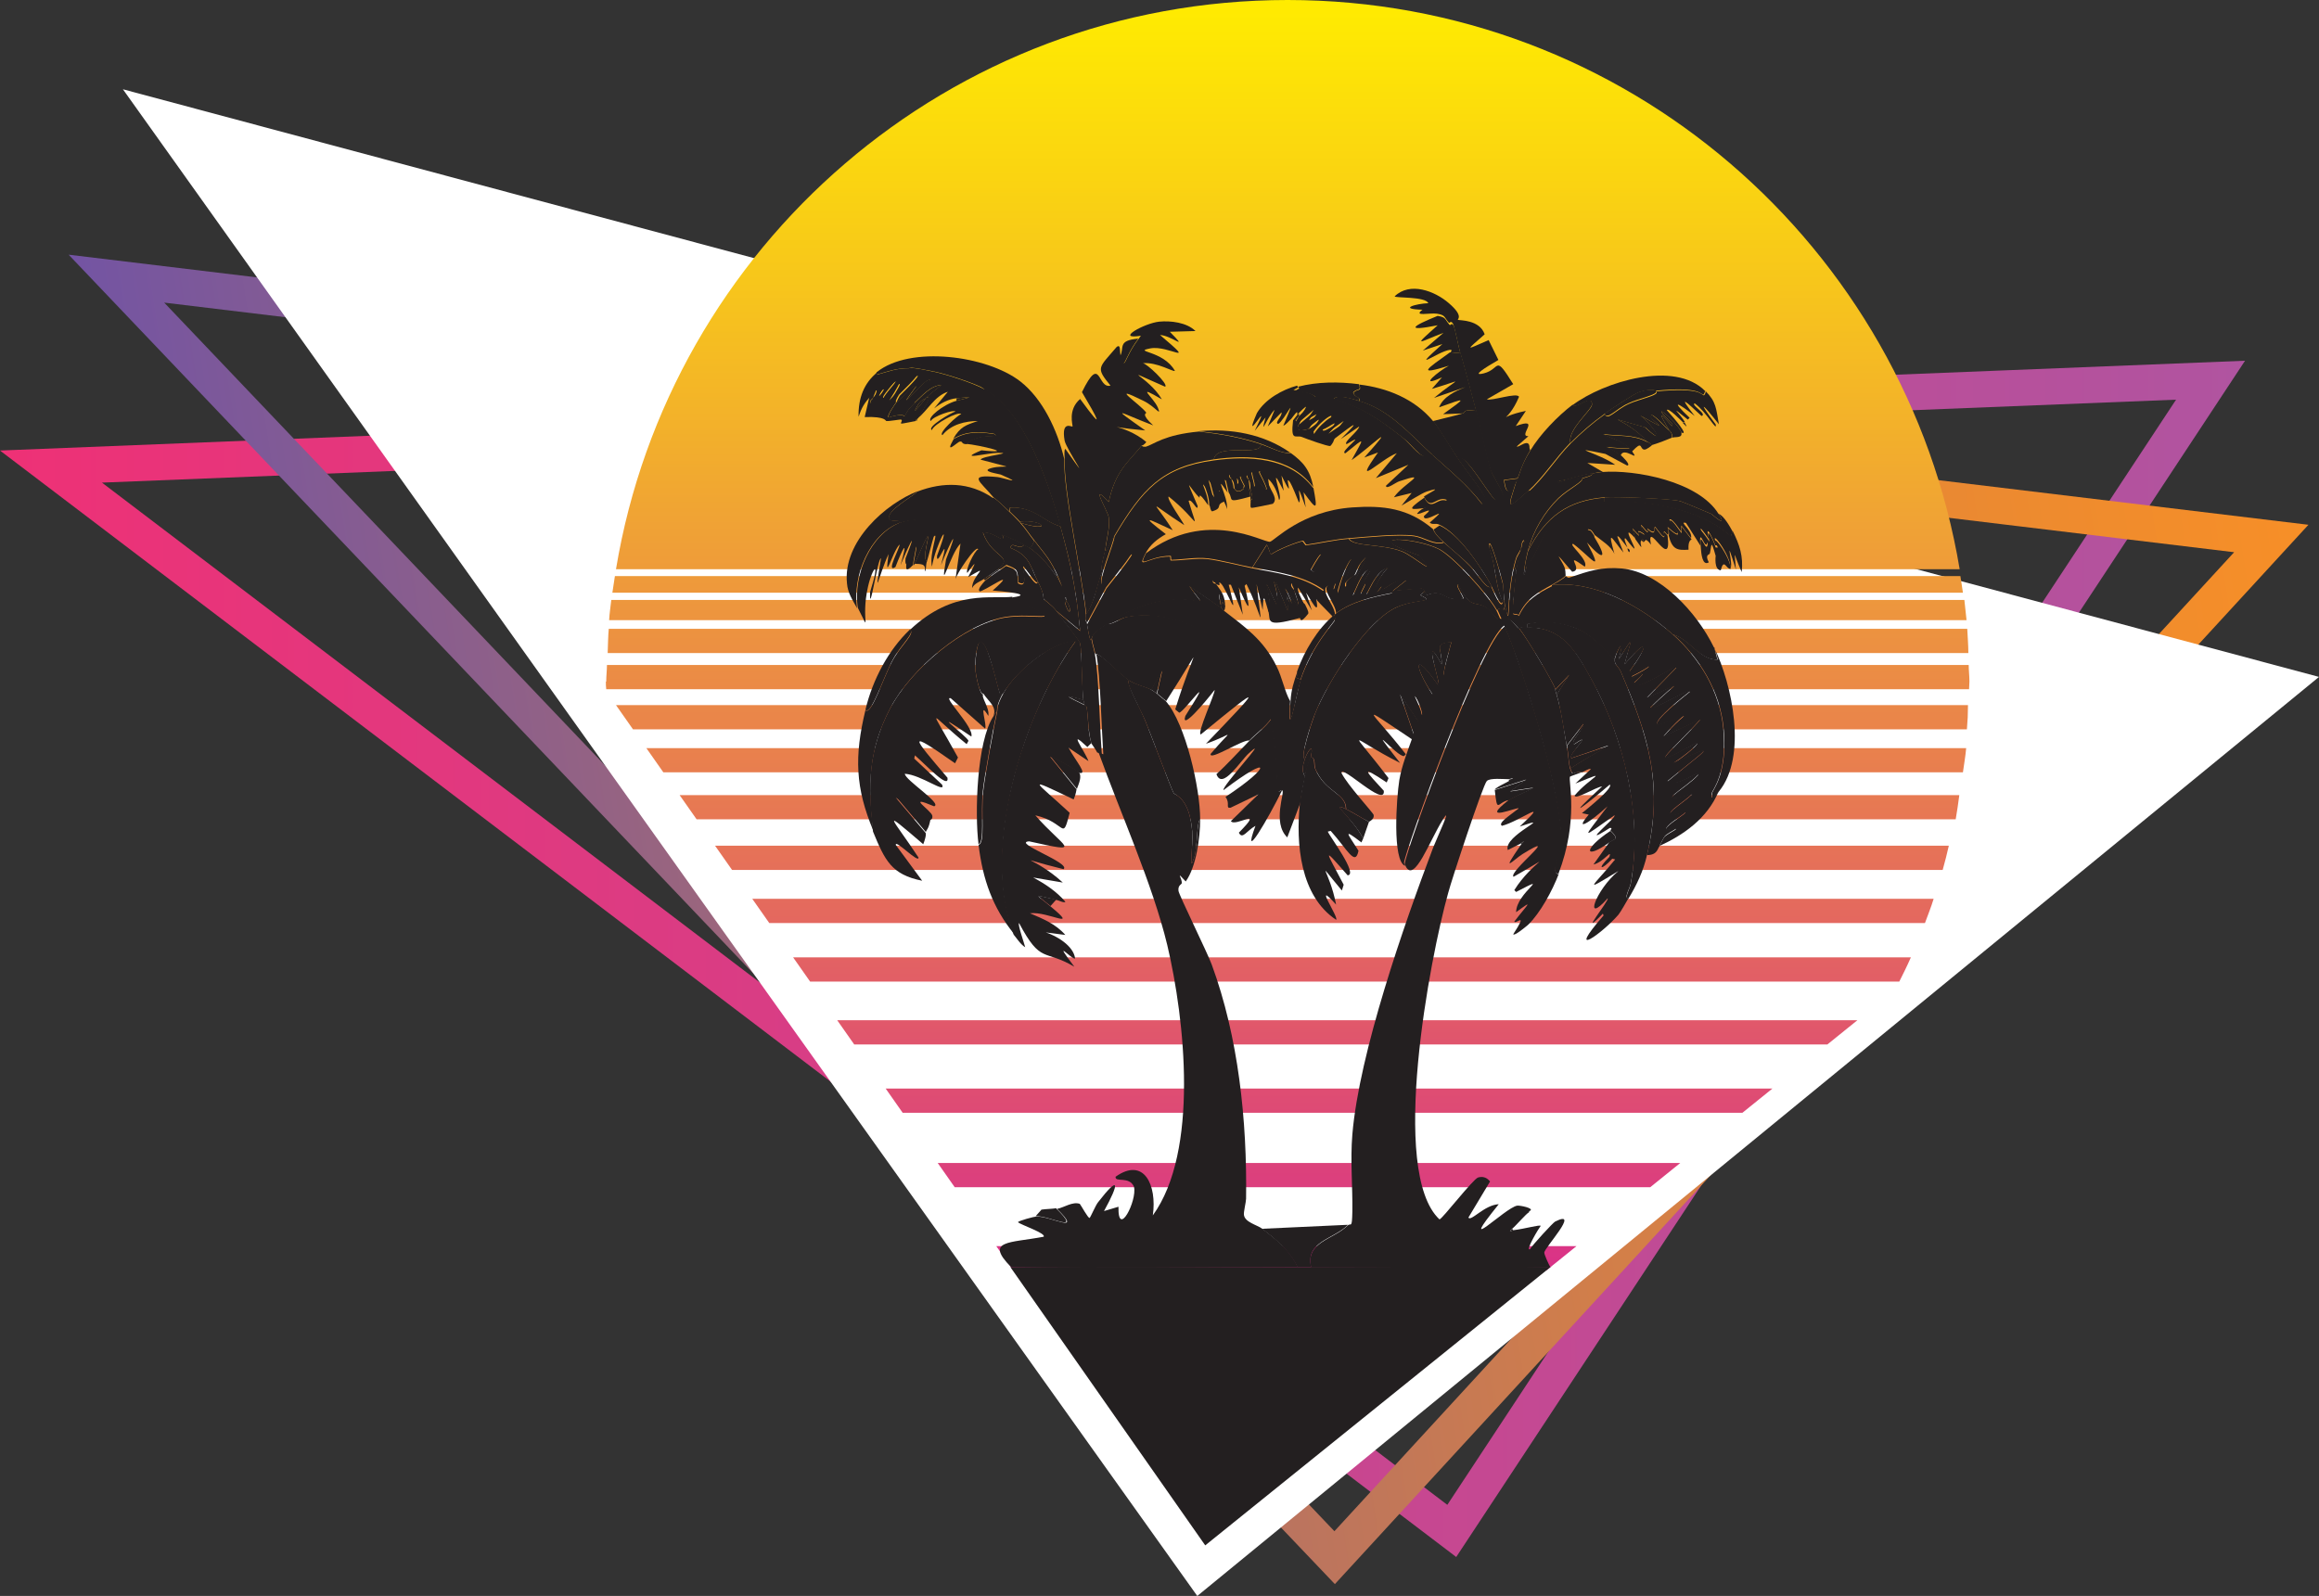 <?xml version="1.0" encoding="UTF-8"?>
<svg id="Layer_2" data-name="Layer 2" xmlns="http://www.w3.org/2000/svg" xmlns:xlink="http://www.w3.org/1999/xlink" viewBox="0 0 64.15 44.16">
  <rect x="0" y="0" width="64.15" height="44.16" fill="#333333" stroke="none"/>
  <defs>
    <style>
      .cls-1 {
        stroke: url(#linear-gradient-2);
      }

      .cls-1, .cls-2 {
        fill: none;
        stroke-miterlimit: 10;
      }

      .cls-3 {
        fill: url(#linear-gradient-12);
      }

      .cls-3, .cls-4, .cls-5, .cls-6, .cls-7, .cls-8, .cls-9, .cls-10, .cls-11, .cls-12, .cls-13, .cls-14, .cls-15, .cls-16, .cls-17, .cls-18, .cls-19 {
        stroke-width: 0px;
      }

      .cls-4 {
        fill: url(#linear-gradient-17);
      }

      .cls-5 {
        fill: #231f20;
      }

      .cls-6 {
        fill: url(#linear-gradient-6);
      }

      .cls-7 {
        fill: url(#linear-gradient-15);
      }

      .cls-8 {
        fill: url(#linear-gradient-11);
      }

      .cls-9 {
        fill: url(#linear-gradient-5);
      }

      .cls-10 {
        fill: url(#linear-gradient-13);
      }

      .cls-11 {
        fill: url(#linear-gradient-16);
      }

      .cls-12 {
        fill: url(#linear-gradient-14);
      }

      .cls-13 {
        fill: url(#linear-gradient-7);
      }

      .cls-14 {
        fill: url(#linear-gradient-3);
      }

      .cls-15 {
        fill: url(#linear-gradient-9);
      }

      .cls-2 {
        stroke: url(#linear-gradient);
      }

      .cls-16 {
        fill: url(#linear-gradient-8);
      }

      .cls-17 {
        fill: #fff;
      }

      .cls-18 {
        fill: url(#linear-gradient-10);
      }

      .cls-19 {
        fill: url(#linear-gradient-4);
      }
    </style>
    <linearGradient id="linear-gradient" x1="0" y1="26.53" x2="62.1" y2="26.53" gradientUnits="userSpaceOnUse">
      <stop offset="0" stop-color="#ee3176"/>
      <stop offset="1" stop-color="#b054a0"/>
    </linearGradient>
    <linearGradient id="linear-gradient-2" x1="3.51" y1="28.2" x2="63.53" y2="28.2" gradientTransform="translate(-2.71 .4) rotate(-9.02)" gradientUnits="userSpaceOnUse">
      <stop offset="0" stop-color="#7354a3"/>
      <stop offset=".31" stop-color="#a56a73"/>
      <stop offset=".62" stop-color="#d17e4a"/>
      <stop offset=".86" stop-color="#ec8a30"/>
      <stop offset="1" stop-color="#f78f27"/>
    </linearGradient>
    <linearGradient id="linear-gradient-3" x1="35.62" y1="-.04" x2="35.62" y2="37.17" gradientUnits="userSpaceOnUse">
      <stop offset="0" stop-color="#ffec00"/>
      <stop offset=".21" stop-color="#f7c61b"/>
      <stop offset=".68" stop-color="#e4695e"/>
      <stop offset="1" stop-color="#d72690"/>
    </linearGradient>
    <linearGradient id="linear-gradient-4" y1="-.04" y2="37.17" xlink:href="#linear-gradient-3"/>
    <linearGradient id="linear-gradient-5" y1="-.04" y2="37.17" xlink:href="#linear-gradient-3"/>
    <linearGradient id="linear-gradient-6" y1="-.04" y2="37.17" xlink:href="#linear-gradient-3"/>
    <linearGradient id="linear-gradient-7" y1="-.04" y2="37.17" xlink:href="#linear-gradient-3"/>
    <linearGradient id="linear-gradient-8" x1="36.76" y1="-.04" x2="36.76" y2="37.17" xlink:href="#linear-gradient-3"/>
    <linearGradient id="linear-gradient-9" x1="37.28" y1="-.04" x2="37.28" y2="37.17" xlink:href="#linear-gradient-3"/>
    <linearGradient id="linear-gradient-10" x1="37.4" y1="-.04" x2="37.4" y2="37.17" xlink:href="#linear-gradient-3"/>
    <linearGradient id="linear-gradient-11" x1="35.58" y1="-.04" x2="35.58" y2="37.17" xlink:href="#linear-gradient-3"/>
    <linearGradient id="linear-gradient-12" x1="37.15" y1="-.04" x2="37.15" y2="37.17" xlink:href="#linear-gradient-3"/>
    <linearGradient id="linear-gradient-13" x1="36.21" y1="-.04" x2="36.21" y2="37.17" xlink:href="#linear-gradient-3"/>
    <linearGradient id="linear-gradient-14" x1="36.84" y1="-.04" x2="36.84" y2="37.17" xlink:href="#linear-gradient-3"/>
    <linearGradient id="linear-gradient-15" x1="35.75" y1="-.04" x2="35.75" y2="37.17" xlink:href="#linear-gradient-3"/>
    <linearGradient id="linear-gradient-16" x1="36.5" y1="-.04" x2="36.5" y2="37.17" xlink:href="#linear-gradient-3"/>
    <linearGradient id="linear-gradient-17" x1="36.13" y1="-.04" x2="36.13" y2="37.17" xlink:href="#linear-gradient-3"/>
  </defs>
  <g id="Layer_1-2" data-name="Layer 1">
    <g>
      <polygon class="cls-2" points="1.41 12.91 40.16 42.36 61.15 10.52 1.41 12.91"/>
      <polygon class="cls-1" points="3.22 7.71 62.83 14.9 36.92 43.1 3.22 7.71"/>
      <polygon class="cls-17" points="3.4 2.47 33.12 44.16 64.15 18.73 3.4 2.47"/>
      <g>
        <path class="cls-14" d="M16.76,18.86c0,.07,0,.14.01.21h37.7c0-.07.01-.14.01-.21,0-.16-.02-.31-.02-.46H16.79c0,.15-.02.3-.02.46Z"/>
        <path class="cls-19" d="M54.21,15.75C52.72,6.82,44.98,0,35.62,0s-17.1,6.82-18.58,15.75h37.16Z"/>
        <path class="cls-9" d="M16.84,17.4c-.02.22-.02.44-.03.67h37.64c0-.22-.02-.45-.03-.67H16.84Z"/>
        <path class="cls-6" d="M16.91,16.6c-.02.19-.05.37-.06.56h37.55c-.02-.19-.04-.37-.06-.56H16.91Z"/>
        <path class="cls-13" d="M17.01,15.94c-.02.15-.05.31-.07.46h37.36c-.02-.16-.05-.31-.07-.46H17.01Z"/>
        <path class="cls-16" d="M49.03,30.12h-24.53l.47.67h23.23l.83-.67Z"/>
        <path class="cls-15" d="M51.38,28.23h-28.22l.47.67h26.92l.83-.67Z"/>
        <path class="cls-18" d="M52.86,26.49h-30.92l.47.67h30.13c.11-.22.22-.44.32-.67Z"/>
        <path class="cls-8" d="M43.61,34.48h-16.05l.47.67h14.75l.83-.67Z"/>
        <path class="cls-3" d="M53.49,24.87H20.81l.47.67h31.97c.08-.22.17-.44.24-.67Z"/>
        <path class="cls-10" d="M46.48,32.18h-20.54l.47.67h19.24l.83-.67Z"/>
        <path class="cls-12" d="M53.91,23.4H19.78l.47.67h33.49c.06-.22.12-.44.17-.67Z"/>
        <path class="cls-7" d="M54.45,19.51H17.04l.47.67h36.9c.02-.22.03-.44.03-.67Z"/>
        <path class="cls-11" d="M54.2,22H18.8l.47.67h34.83c.04-.22.07-.45.1-.67Z"/>
        <path class="cls-4" d="M54.39,20.7H17.88l.47.67h35.95c.03-.22.07-.44.09-.67Z"/>
        <g>
          <g>
            <path class="cls-5" d="M37.28,33.9c-.41.4-1.17.45-1.01,1.16-.13,0-.25,0-.38,0-.22-.46-.6-.77-.98-1.06l2.37-.11Z"/>
            <g>
              <path class="cls-5" d="M25.33,11.65s.04-.05.06-.07c-.04.05.03.03-.06.07Z"/>
              <g>
                <path class="cls-5" d="M29.44,12.68c-.03.95.5,3.25.6,4.33-.04.21.02.16.03.25.09.6.12.43.13.46.02.13.07.26.09.39.11.63.13,2.02.19,2.76l-.13-.05c-.03-.07-.15-.23-.16-.25-.09-.3-.08-.69-.13-1,0-.03-.06-.05-.06-.05-.01-.09-.03-.12-.03-.14-.05-.33-.04-1.34-.09-1.57-.02-.08-.56-.75-.66-.9l.66.55c-.11-1.12-.24-1.81-.54-2.87-.34-1.24-.99-3.17-2.09-3.8-.56-.5-1.41-.88-2.12-.6-.37,0-.56.09-.9.18l.02-.07c.93-.75,3.05-.46,3.97.25.62.48,1.03,1.35,1.22,2.15Z"/>
                <path class="cls-5" d="M27.26,10.77c1.09.63,1.74,2.56,2.09,3.8-.48-.12-.71-.54-1.41-.53l-.02.11c-.14-.13-.29-.28-.44-.39-.37-.45-.74-.64.11-.56.09,0,.83.25.09-.07-.05-.02-.59-.09-.25-.18.37-.1.81.07-.3-.23,0-.1,1-.19.46-.19-.26,0-1.16.23-.44-.07,1.04.11-.09-.15-.43-.18.41-.35,1.02-.13.77-.28-.41-.06-.75-.08-1.12.14.19-.33.35-.38.68-.49-.34,0-.74.09-.98.39-.13-.05.44-.57.52-.58-.06-.1-.77.28-.81.44-.16-.08.56-.5.65-.51-.03-.07-.63.13-.68.26-.12-.08.34-.46.71-.56.35-.09.56-.13,0-.07-.22.02-.44.14-.62.28l.38-.46c-.37.12-.56.52-.84.74.07-.09.49-.77.22-.56.14-.14.29-.24.44-.37-.32.03-.53.3-.76.51-.04-.2.33-.49.44-.63.08-.1.08-.11.09-.25.34.07,1.12.32,1.42.49Z"/>
                <path class="cls-5" d="M39.65,14.65s0,.09.28.35c-.26.08-.53-.14-.81-.18-.44-.06-1.3.03-1.79.07-.4.03-.79.12-1.19.18-.01,0-.08-.11-.09-.11-.14.02-.74.25-.9.39,0-.01-.08-.26-.11-.28l-.4.63c-.37-.07-.89-.21-1.22-.25-.34-.04-.68.03-1.01.04-.03,0,0-.11-.03-.11-.61,0-.92.4-.68-.07,1.66-1.26,3.25-.29,3.43-.32.12-.02.86-.85,2.28-.95.85-.06,1.55.02,2.23.6Z"/>
                <path class="cls-5" d="M28.01,16.51c-.09.09.25.14.4.21,1.07.54.2.22-.6.35-1.12.19-2.6,1.42-3.18,2.52-.6,1.15-.63,2.11-.47,3.4-.5-1.19-.53-2.06-.22-3.34.16.17.51-.94.76-1.39.23-.41.63-.74.47-.83,1.22-1.15,2.28-.84,2.85-.92Z"/>
                <path class="cls-5" d="M27.73,14.79c.09.33-.2-.08-.54-.05.25.7.86.64.44,1-.02.02-.34.23-.41.28-.12.08-.25.11-.33.25,0-.36.56-.69-.11-.3.17-.33.3-.56-.02-.12-.07-.04.19-.61.3-.65-.05-.15-.63.72-.63.84l.14-1c-.3.3-.58,1.5-.4.44.38-.97.14-.54-.14.16.28-1.06-.13.14-.11-.26.45-1.2-.04-.31-.14.3-.08-.38.2-1,.05-.83-.07.23-.12.46-.19.69-.14-.1.08-.69.02-.7-.1.16-.34.74-.36.77-.01.02-.02.02-.03.04.01-.18.07-.35.08-.53l-.27.49s-.05.02-.03-.16c.39-.99.03-.23-.14.19.23-.79.06-.47-.14.05-.29.19.16-.6.11-.62-.21.23-.42,1.12-.3.26-.28.61-.41,1.37-.21.12-.09-.02-.33,1.67-.3.93.3-.95.06-.68-.06-.14-.21.92.12,1.36-.28.58-.14-.91.36-2.05,1.17-2.36.51-.19,1.65-.12,2.2.04.17.05.46.2.65.28Z"/>
                <path class="cls-5" d="M27.48,13.77c.16.1.3.26.44.39.09.08.2.2.28.28.01.01.02.02.03.04.14.15.25.33.38.49-.04.08-.06.21-.16.18,0,0-.07-.04-.13-.07-.19-.12-.4-.19-.6-.28-.18-.08-.48-.23-.65-.28-.54-.15-1.69-.23-2.2-.04.02-.15-.19,0-.28-.12-.08-.23.66-.62.79-.76.71-.27,1.43-.27,2.09.18Z"/>
                <path class="cls-5" d="M25.39,13.59c-.13.14-.87.53-.79.76.09.13.3-.03.28.12-.81.3-1.31,1.45-1.17,2.36-.12-.22-.26-.42-.28-.69-.12-1.16,1.08-2.21,1.96-2.55Z"/>
                <path class="cls-5" d="M25.14,10.18c.23,0,.47.06.7.11-.01.14-.02.15-.09.25,0-.06-.1-.01-.11,0-.29.21-.93,1.01-.3.16-.06-.13-.43.4-.54.44,0,0,.02-.07.09-.19.91-.89.43-.61-.27.16.46-.72.29-.55-.16-.07-.09-.03.29-.4.32-.49-.22.15-.64.74-.33.23,0-.05-.21.17-.28.26.14-.33.09-.28-.09-.07-.17.18-.25.32-.33.56-.01-.52.15-.93.52-1.23l-.02.07c.34-.09.53-.18.9-.18Z"/>
                <path class="cls-5" d="M24.79,11.13c-.04.07-.27.37-.21.42.38-.12.42-.03.44-.04.02,0,.05-.15.27-.35.23-.21.44-.48.76-.51-.15.13-.3.23-.44.37-.01.01-.13.04-.22.19-.25.42.2-.18.22-.19.27-.2-.15.47-.22.56-.02.02-.06.03-.06.07-.02,0-.38.08-.4.07-.03-.02.05-.08,0-.11-.02-.01-.34.05-.41.04-.03,0,0-.13-.6-.11l.14-.6c.19-.21.23-.26.09.07-.02.03-.1.07-.08.14.07,0,.06-.1.08-.14.07-.09.27-.32.28-.26-.31.51.11-.08.33-.23-.02.09-.4.46-.32.49.44-.48.62-.65.16.07.7-.76,1.18-1.05.27-.16-.08.12-.09.18-.09.19Z"/>
                <path class="cls-5" d="M23.94,19.64c.2-.84.64-1.66,1.23-2.22.15.08-.25.42-.47.83-.25.45-.6,1.56-.76,1.39Z"/>
                <path class="cls-5" d="M26.72,12.29c-.14-.01-.08-.09-.17-.07-.06,0-.44.4-.17-.07.37-.22.71-.2,1.12-.14.25.15-.36-.07-.77.28Z"/>
                <path class="cls-5" d="M31.49,9.37c-.43.57-.38.95-.51.49.14-.23-.09-.44.51-.49Z"/>
                <path class="cls-5" d="M25.64,15.53c-.04.15-.01.25-.06.28.05-.23-.13-.2-.28-.21.02-.03.26-.61.36-.77.06.01-.16.6-.02.7Z"/>
                <path class="cls-5" d="M25.26,15.63c-.25.26-.18.04-.19-.04l.27-.49c-.01.18-.07.35-.08.53Z"/>
                <path class="cls-5" d="M26.46,11.09v-.07c.56-.06.35-.02,0,.07Z"/>
                <path class="cls-5" d="M35.16,19.89c-.17.24-.41.4-.6.6-.17-.04-1.12.58-1.07.37.64-.76.65-.55-.13-.28,1.51-1.57,1.67-1.75-.14-.26-.13.01.4-1.14.38-1.23-.27.35-.94,1.14-.81.72.9-1.42-.04-.1-.17-.09l-.11-.09c.53-1.73.89-2-.25-.23-.01-.01-.22-.19-.25-.21l.14-.63-.3.53c-.14-.08-.41-.13-.6-.25-.31-.19-.8-.77-.95-.74-.02-.13-.07-.26-.09-.39-.06-.16.26-.35.41-.46.1.07.37-.14.55-.18,1.62-.33,3.63.99,4,2.82Z"/>
                <path class="cls-5" d="M31.84,19.08c.05.03.11.07.16.11.03.03.24.2.25.21.55.64.95,2.41.95,3.27-.1.07-.07.75-.16,1.04-.17.54-.03-.28-.06-.7-.07-.93-.47-1.01-.51-1.06-.06-.09-.66-1.7-.79-2.01-.16-.37-.57-1.08-.44-1.11.19.12.46.17.6.25Z"/>
                <g>
                  <path class="cls-5" d="M31.24,18.83c-.12.02.29.74.44,1.11.13.31.73,1.92.79,2.01.04.05.44.13.51,1.06.03.43-.11,1.24.06.7.09-.29.06-.96.16-1.04,0,.51-.11,1.32-.4,1.72-.3-.33-.09-.08-.11.05,0,.03-.11.05-.09.21.01.11.8,1.71.92,2.04.74,2.01.98,4.32.95,6.48,0,.08-.07.36-.06.44.02.21.36.28.51.39.38.29.76.59.98,1.06-2.65,0-5.29.04-7.93,0-.74-.75-.04-.66.9-.84.08-.09-.63-.33-.71-.4,0-.04.46-.16.51-.16.41-.01,1.3.51.57-.21.2-.04.43-.21.63-.14.04.05.23.4.27.39.02,0,.17-.36.24-.44.59-.76.59-.53.16.25q.2-.06.4-.12c-.02.89.52-.17.43-.55-.13-.31-.53-.11-.51-.28.79-.56,1.15.24,1.03,1.07,1.28-1.77.89-5.41.4-7.48-.41-1.7-1.3-3.66-1.9-5.33l.13.05c-.05-.74-.08-2.13-.19-2.76.15-.03.64.55.95.74Z"/>
                  <g>
                    <g>
                      <path class="cls-5" d="M29.22,33.44c.73.72-.16.2-.57.21l.16-.18c.13-.02.32-.02.41-.04Z"/>
                      <path class="cls-5" d="M32.31,23.83h.03s.42.66.24.67c-.04,0-.23-.59-.27-.67Z"/>
                    </g>
                    <g>
                      <path class="cls-5" d="M32.34,23.83h-.03c-.08-.19-.17-.38-.25-.56l.09-.25c.16.07,0,.15,0,.16.02.18.25.05.27.05.09.03.2.99,0,.46-.03.03-.09.09-.08.14Z"/>
                      <path class="cls-5" d="M32.15,23.02l-.09.25c-.04-.08-.28-.45-.25-.51.63-.22.69-.27.16.21-.03.15.08,0,.19.05Z"/>
                      <path class="cls-5" d="M31.82,21.26l.05.02c-.58.99-1.04.66-.05-.02Z"/>
                      <path class="cls-5" d="M30.97,20.31c.16.43-.23.54-.24.37l.24-.37Z"/>
                      <path class="cls-5" d="M31.76,22.39c.31.06-.02.32-.14.09l.14-.09Z"/>
                      <path class="cls-5" d="M31.7,21.93c.07.02-.18.41-.27.26l.27-.26Z"/>
                      <path class="cls-5" d="M31.13,21.02c.12-.03-.13.26-.17.16l.17-.16Z"/>
                    </g>
                  </g>
                </g>
                <path class="cls-5" d="M29.34,14.58c.29,1.06.43,1.75.54,2.87l-.66-.55c-.12-.16-.33-.3-.35-.33-.01-.02.02-.13-.16-.48-.21-.41-.22-.72-.76-.93.03-.2.26.09.38-.09.06.03.12.07.13.07.34.23.74.69.92,1.09.02.05.05.12.06.18.01.03.02.07.03.11,0,.03.02.07.03.11,0,.03-.05.04-.03.09.13.38.2.15.03-.09.01-.12-.03-.1-.03-.11-.01-.04-.02-.07-.03-.11-.01-.04-.01-.06-.06-.18-.25-.65-.35-.75-.76-1.27-.13-.16-.24-.34-.38-.49.89.28.63-.1-.03-.04-.08-.09-.2-.2-.28-.28l.02-.11c.7-.02.93.41,1.41.53Z"/>
                <path class="cls-5" d="M27.73,14.79c.2.09.41.16.6.28-.12.18-.35-.12-.38.09.54.21.55.52.76.93-.03.12-.23-.22-.4-.42-.04.03.17.62-.14.44-.02-.36-.02-.36-.33-.48-.07.05-.13.1-.21.14v-.04c.41-.36-.2-.3-.44-1,.34-.03.63.38.54.05Z"/>
                <path class="cls-5" d="M27.76,19.15c-.22.4-.16.45-.19.56-.04.02-.07.07-.09.11.1-.27-.11-.38-.28-.63-.1.05-.22-.55-.22-.72,0-.13.03-.7.14-.72.21-.03.46,1.24.55,1.46l.09-.05Z"/>
                <g>
                  <path class="cls-5" d="M28.71,16.09c.18.34.15.45.16.48.02.04.23.17.35.33.11.15.65.82.66.9.05.23.05,1.24.09,1.57-.64-.18-.42-.08.03.14,0,0,.06.02.06.05.05.32.03.7.13,1l-.11.11c-.57-.54-.08.09.03.39l-.55-.37c.19.36.56.77.28.69-.04-.06-.65-.4-.79-.44l.73.9s-.02.15-.08.28c-1.4-.67-1.06-.51-.11.37-.21.82-.1.26-.95.07.78.9,1.4,1.07-.17.72-.49.03,1.17.6.95.77-1.55-.38-.81-.36-.02.37l-.82-.14c.32.17.64.38.89.67-.02.05-.19-.04-.25-.05-.65-.14-.6-.19-.16.18.82.68-.06.13-.57.19.35.15.71.29.98.6l-.54-.07c.29.09.77.37.81.72-.08.05-.67-.63-.02.23-.84-.5-.92-.06-1.53-1.21-.05.02.16.61.17.67-.13-.08-.22-.23-.32-.35-.95-2.38.3-6.18,1.71-8.11-.64-.01-1.67.85-1.99,1.43l-.09.05c-.09-.22-.34-1.49-.55-1.46-.12.02-.15.6-.14.72,0,.17.13.77.22.72-.07.08.18.37.14.6-.29-.48-.02.28-.09.35l-.95-.84c-.25-.07.66.81.57,1.06-1.35-.92-.09.01-.08.12l-.05.09c-1.06-.86-1.09-1.17-.24.37l-.08.16c-1.37-.96-1.19-.75-.21.4.05.34-.58-.34-.9-.62l-.02.09.77.72c.12.27-.57-.27-1.03-.3,0,.17,1.05.83.81.9-.81-.34-.08.11-.05.26.02.1-.06.12-.06.12l-.95-.62.82.97s.05.03-.06.32c-1.26-1.08-.84-.71-.13.37,0,.17-.65-.52-.63-.35l.73.99c-.85-.17-1.03-.56-1.36-1.36-.15-1.29-.13-2.25.47-3.4.57-1.09,2.05-2.33,3.18-2.52.8-.13,1.67.19.6-.35-.15-.07-.48-.12-.4-.21.67-.09-.31-.17-.54-.19.79-.7-.3.07-.36.02-.07-.05.08-.21.14-.28.04-.04.31-.24.38-.28.07-.04.14-.09.21-.14.32.11.31.12.33.48.31.18.1-.41.14-.44.16.2.36.54.4.42Z"/>
                  <g>
                    <path class="cls-5" d="M27.63,15.74v.04c-.07.04-.34.24-.38.28l-.03-.04c.07-.05.39-.26.41-.28Z"/>
                    <path class="cls-5" d="M25.74,22.67c-.05.26-.1.28-.13.35l-.82-.97.95.62Z"/>
                    <path class="cls-5" d="M29.85,21.37c.08.12,0,.3-.06.46l-.73-.9c.14.04.75.38.79.44Z"/>
                    <path class="cls-5" d="M24.84,20.59l.08.02c-.1,1.4-.63,1.05-.08-.02Z"/>
                    <path class="cls-5" d="M29.22,24.89l-.16.18c-.44-.37-.5-.31.16-.18Z"/>
                    <path class="cls-5" d="M26.35,18.1l.05.05c-.26,1.07-.32.84-.05-.05Z"/>
                    <path class="cls-5" d="M29.97,19.36s.02.05.03.14c-.45-.22-.68-.32-.03-.14Z"/>
                  </g>
                </g>
                <g>
                  <path class="cls-5" d="M28.05,25.84c-.59-.73-.86-1.49-.98-2.46.19-.07.06-.81.13-1.5.03-.32.3-1.81.38-2.16.03-.12-.03-.16.19-.56.32-.58,1.35-1.44,1.99-1.43-1.4,1.93-2.65,5.73-1.71,8.11Z"/>
                  <path class="cls-5" d="M27.07,23.37c-.11-.86-.05-2.85.41-3.55.02-.04.05-.09.09-.11-.08.35-.35,1.84-.38,2.16-.07.68.06,1.43-.13,1.5Z"/>
                </g>
                <path class="cls-5" d="M33.77,16.79s.03.05.09.11c.58.45,1.09.8,1.45,1.53.16.31.23.72.38.97-.09,1.27.18-.23.28-.56.33-1,.92-1.58.95-1.67.03-.11-.03-.12-.03-.12,0,0,.01-.03.06-.07.43-.33,1.03-.46,1.53-.56.03,0,.04-.07.05-.07.09-.02.77-.08.81-.07.02,0,.07.07.08.07l-.13.12c.46.21-.11.1-.65.33-.83.37-1.9,2.04-2.26,2.94-.09.21-.44,1.27-.28,1.25-.05.16-.11.34,0,.49-.05.24-.1.5-.13.74l-.36.95c-.43-.41-.05-1.27-.14-1.3-.05-.02-.1.07-.13.02-.04-.09-.01-1.12-.19-1.99-.37-1.82-2.38-3.14-4-2.82-.19.04-.46.24-.55.18.46-.33,1.18-.61,1.72-.67.98-.1,1.08.33.57-.39l.87.6Z"/>
                <path class="cls-5" d="M35.16,15.35s.8.19,1.11.42c.03.02.07.05.09.07.06.06.39.4.27.49-.59-.42-1.3-.5-1.98-.63l.4-.63s.1.27.11.28Z"/>
                <g>
                  <path class="cls-5" d="M36.33,13.48c.12.65.11.66-.27.14l.06.42c-.34-.94-.09-.16-.19-.14-.05-.13-.19-.47-.24-.55-.21-.31.18.66-.24-.19l.06.42c-.47-.92.01.23-.13.25-.04-.21-.15-.45-.3-.58l.03.23c-.03-.07-.29-.6-.28-.4.35.66.21.58-.21-.02-.04.01.23.73-.08.21-.01-.02.03-.12-.05-.11-.03.04.05.1.05.11.02.12.02.19.03.25l-.03.04c-.07-.25-.41-.64-.13-.12l-.03.09c-.36-.72.05.18-.32-.28,0-.01.02-.08-.06-.11l-.06-.05.06.05c-.01.09.06.1.06.11.03.09.07.18.06.28-.15-.12-.16-.23-.24-.25l.08.35c-.43-.62.03.12-.02.46-.01-.08-.05-.14-.08-.21-.04-.09-.04-.19-.13-.3-.02-.02.04.19-.3-.3l.13.49c-.54-.73-.13-.2-.14.21-.3-.44-.22-.2-.24-.21-.28-.27-.45-.71-.05.23,0,.19-.16-.22-.25-.14.28.95.29.55-.55-.12-.08.04.4.71.43.79-1.07-.69-.87-.73-.32.14-.66-.3-.94-.47-.19.11-.23.13-.44.29-.57.55-.24.47.07.07.68.07.03,0,0,.11.03.11.33,0,.68-.07,1.01-.04.33.04.85.17,1.22.25.67.13,1.39.21,1.98.63.12-.09-.21-.44-.27-.49.32-.65.26-.71-.09-.07-.31-.23-1.06-.38-1.11-.42.16-.14.76-.37.9-.39.01,0,.08.11.09.11.39-.05.79-.15,1.19-.18.12.22.9.13,1.47.35.33.13,1.05.79.47.11-1.75-.6-.11-.5.54-.18.41.21,1.35,1.25,1.6,1.69.05.09.08.19.13.28-.02,0-.04,0-.06,0-.06-.02-.22-.26-.36-.35-.33-.2-.41.07-.76-.63-.12-.03.17.36.13.39-.4.06-.49-.1-.66-.14-.18-.04-.33.04-.35.04-.01,0-.04-.1-.05-.11,0,0-.06-.07-.08-.07-.04,0-.72.05-.81.07l.38-.3c-.38-.07-.82.51-.68.16-.34.5-.22-.11.17-.51-.51.16-.68,1.3-.62.44l-.16.32c.03-.42.39-.72.25-.7-.28.03-.61,1.41-.4.3.28-.5.48-.87.16-.46-.05.06-.13.28-.16.32-.01.02-.13.04-.25.21-.01.02.02.24-.06.04.55-1.24.04-.65-.17.26-.04-.74-.09.24-.16-.25-.41.05.1.53.11.81-.05.04-.06.07-.06.07-.01-.03-.39-.39-.46-.49.11.54-.17-.03-.28-.18l.16.49-.38-.63c-.04.1.1.28.17.49-.09-.06-.22-.3-.28-.42-.03-.09-.02-.2-.08-.18-.02.09.05.13.08.18.28.83.09.39-.25-.05.11.21.27.57.13.42-.17-.47-.02-.06-.05.23l-.33-.79c-.16-.2.12.35.02.62l-.28-.6s.17.69.05.77c-.1-.31-.14-.63-.16-.05l-.17-.72c.17,1.48.19.95-.28,0l-.05.05c.2.82.1.65-.16.04l.11.76-.33-.83h-.06c.32,1.22-.06.1-.22-.04-.12-.1.07.13-.13.02,0,0-.05-.09-.08-.11-.05.1.08.1.08.11.16.22.25.33.25.63-.08-.03-.06-.09-.06-.11-.15-.42-.12-.22-.06.07v.07l-.87-.6c.51.72.41.29-.57.39-.55.05-1.26.34-1.72.67-.15.11-.47.3-.41.46,0-.03-.03.14-.13-.46l.54-1c.99-1.23.91-1.25-.11-.09-.16-.04.33-1.17.33-1.34.76-1.29,1.32-1.92,2.75-2.11.94-.13,2.1-.1,2.75.77Z"/>
                  <g>
                    <g>
                      <path class="cls-5" d="M39.93,15c.25.22.51.43.74.67.21.22.46.67.58.56.04.07.27.67.32.44-.22-.5-.19-1.04-.38-1.51,0-.46.35.87.38.99.03.12.03.48.06.62-.09.28,0-.05-.22.11-.25-.44-1.19-1.48-1.6-1.69-.65-.33-2.29-.42-.54.18.58.68-.15.02-.47-.11-.57-.22-1.35-.13-1.47-.35.48-.04,1.35-.13,1.79-.07.27.04.54.26.81.18Z"/>
                      <path class="cls-5" d="M38.54,16.34s-.02.06-.05.07c-.5.1-1.1.23-1.53.56,0-.28-.52-.76-.11-.81.07.49.11-.5.16.25.21-.92.72-1.51.17-.26.08.2.05-.02.06-.04.12-.17.24-.19.25-.21.03-.03.11-.26.16-.32.32-.41.12-.04-.16.46-.22,1.11.12-.27.4-.3.14-.02-.22.28-.25.7l.16-.32c-.07.86.11-.28.62-.44-.4.4-.51,1.01-.17.51-.14.35.3-.23.68-.16l-.38.3Z"/>
                      <path class="cls-5" d="M36.36,15.84s-.07-.05-.09-.07c.36-.64.41-.58.09.07Z"/>
                    </g>
                    <g>
                      <path class="cls-5" d="M35.82,16.3c.07.12.2.37.28.42.03.07.11.2.09.26-.25.32-.2.11-.24.12-1.01.28-.78.06-.87-.21.12-.09-.08-.77-.05-.77l.28.6c.11-.27-.18-.81-.02-.62l.33.79c.02-.29-.12-.69.05-.23.14.15-.02-.21-.13-.42.34.44.53.89.25.05Z"/>
                      <path class="cls-5" d="M30.07,17.25c-.01-.09-.07-.04-.03-.25.25-.36.29-.8.44-1.18-.04-.2.06-.4.09-.65,0,.19.07-.04.25-.35,0,.17-.49,1.3-.33,1.34,1.02-1.16,1.1-1.15.11.09l-.54,1Z"/>
                      <path class="cls-5" d="M32.33,15.84c.45-.03,1.07.23.14.16.68.65.46.65-.19-.07l.05-.09Z"/>
                      <path class="cls-5" d="M33.89,16.76c0,.06,0,.09-.03.14-.07-.05-.06-.08-.09-.11v-.07l.06-.07s-.02.08.06.11Z"/>
                      <path class="cls-5" d="M33.83,16.65l-.06.07c-.06-.29-.08-.49.06-.07Z"/>
                      <path class="cls-5" d="M35.82,16.3s-.1-.08-.08-.18c.06-.02.05.09.08.18Z"/>
                      <path class="cls-5" d="M33.64,16.12s-.13,0-.08-.11c.03.01.07.1.08.11Z"/>
                      <g>
                        <path class="cls-5" d="M33.89,13.87c-.3.1-.03.18-.36.28-.06-.04-.04-.12-.08-.18.01-.41-.4-.94.14-.21l-.13-.49c.34.49.28.28.3.3.08.11.09.2.13.3Z"/>
                        <path class="cls-5" d="M34.56,13.56c.02.06.02.12.03.18-.69.19-.46.09-.6-.11l-.08-.35c.07.02.09.13.24.25.02.02.08.15.25,0l.03-.09c-.28-.51.06-.13.13.12Z"/>
                        <path class="cls-5" d="M34.4,13.52c-.17.15-.23.02-.25,0,0-.1-.03-.19-.06-.28.37.47-.05-.43.32.28Z"/>
                        <path class="cls-5" d="M34.56,13.27s-.08-.07-.05-.11c.08-.01.04.09.05.11Z"/>
                        <path class="cls-5" d="M34.08,13.24s-.08-.02-.06-.11c.08.02.06.09.06.11Z"/>
                        <path class="cls-5" d="M34.02,13.13l-.06-.05.06.05Z"/>
                      </g>
                    </g>
                  </g>
                </g>
                <g>
                  <path class="cls-5" d="M31.59,12.32c-.37.47-.73.69-.92,1.57-.55-.6-.03.24,0,.42.04.27-.06.6-.09.86-.03.25-.14.45-.09.65-.15.38-.19.81-.44,1.18-.11-1.08-.63-3.38-.6-4.33,0-.05-.02-.22.02-.25.85,1.21.02,0-.02-.23-.1-.58.21-.36.22-.39.01-.04-.14-.46.21-.76.73,1,.46.5.05-.19.53-1.08.42-.08.79-.18-.42-.51-.33-.48.17-1.07.12-.09.08.12.11.25.13.45.07.08.51-.49l.05-.07c-.74.12.1-.35.51-.39.31-.03.76.02,1,.26l-.71.02c.55.56.05.1-.27.09,1.06.9.24.27-.27.37-.51.1.36.05.68.62-.02.05-.49-.25-.89-.21.1-.01.73.59.62.65-1.4-.61-.45-.28-.09.35-.77-.45-.23-.06-.11.23.11.27-.07-.03-.4-.19-1.01-.5-.09.09.08.33.01.02-.17.02.19.35-.92-.35-1.25-.59-.22.14-1.44-.13-.59-.21.03.32-.03.05-.09.08-.09.09Z"/>
                  <path class="cls-5" d="M29.77,11.58c.09.3.39.52.32.7-.09-.21-.33-.49-.32-.7Z"/>
                  <path class="cls-5" d="M30.21,10.99c.2,0,.37.27.16.18l-.16-.18Z"/>
                </g>
                <path class="cls-5" d="M27.26,10.77c-.3-.17-1.08-.42-1.42-.49-.23-.04-.47-.1-.7-.11.71-.28,1.56.1,2.12.6Z"/>
                <path class="cls-5" d="M25.74,10.53c-.11.15-.48.44-.44.63-.22.2-.25.34-.27.35-.02,0-.07-.08-.44.04-.06-.05.16-.35.21-.42.11-.04.47-.57.54-.44-.63.85.01.05.3-.16.02-.01.11-.06.11,0Z"/>
                <path class="cls-5" d="M29.37,16.23c-.17-.4-.58-.86-.92-1.09.09.03.12-.1.16-.18.41.52.51.62.76,1.27Z"/>
                <path class="cls-5" d="M28.24,14.47s-.02-.02-.03-.04c.66-.07.92.31.03.04Z"/>
                <path class="cls-5" d="M25.61,11.02s-.47.61-.22.19c.09-.16.21-.18.22-.19Z"/>
                <path class="cls-5" d="M24.16,11.02s0,.15-.08.14c-.02-.08.05-.11.08-.14Z"/>
                <g>
                  <path class="cls-5" d="M33.17,11.94c.6.07,1.13.16,1.71.35.04.36-1.23-.05-1.3.42-1.43.2-1.99.82-2.75,2.11-.18.31-.24.54-.25.35.04-.26.13-.6.09-.86-.03-.18-.55-1.02,0-.42.19-.88.54-1.1.92-1.57,0,.05.08.04.11.04.23-.07.5-.33,1.47-.42Z"/>
                  <path class="cls-5" d="M35.7,12.53c.36.26.54.48.63.95-.65-.88-1.81-.9-2.75-.77.06-.47,1.33-.06,1.3-.42.26.09.59.27.82.25Z"/>
                  <path class="cls-5" d="M35.7,12.53c-.24.03-.56-.16-.82-.25-.57-.19-1.11-.28-1.71-.35.86-.08,1.78.07,2.53.6Z"/>
                  <g>
                    <path class="cls-5" d="M35.13,13.48c.06.15.22.33.08.46-.06.01-.58.13-.6.11-.04-.03,0-.16-.02-.21.11,0,.01-.25,0-.32,0-.05,0-.13-.03-.25.31.52.04-.2.08-.21.41.6.55.68.21.02,0-.2.25.33.28.4Z"/>
                    <path class="cls-5" d="M34.59,13.84s0-.07,0-.11c-.01-.06-.02-.12-.03-.18l.03-.04c.01.07.11.33,0,.32Z"/>
                    <path class="cls-5" d="M34.81,13.48c.09.16.17.04.22.3-.39.08-.29-.13-.25-.37,0,.02.02.05.03.07Z"/>
                    <path class="cls-5" d="M34.81,13.48s-.03-.05-.03-.07c0-.06-.03-.3.03.07Z"/>
                  </g>
                </g>
                <path class="cls-5" d="M35.47,21.86c-.37.76-1.15,2.1-.74.99-.25.14-.36.39-.46.19.74-.75-.1-.14-.22-.32l.76-.74-.77.37c-.15.02,0-.12-.14-.3,1.28-.84,1.3-1.22-.05-.19-.1-.05,1.33-1.59.7-1.02-.23.2-.74,1.04-.9.58.32-.29.61-.62.92-.93.2-.2.43-.36.6-.6.18.87.15,1.9.19,1.99.03.06.08-.04.13-.02Z"/>
                <path class="cls-5" d="M32,19.19c-.05-.04-.1-.07-.16-.11l.3-.53-.14.63Z"/>
                <path class="cls-5" d="M29.5,16.62c.16.24.1.47-.03.09-.01-.04.04-.06.03-.09Z"/>
                <path class="cls-5" d="M29.44,16.41c-.02-.05-.04-.12-.06-.18.05.11.05.14.06.18Z"/>
                <path class="cls-5" d="M29.5,16.62s-.02-.07-.03-.11c0,0,.05-.02.03.11Z"/>
                <path class="cls-5" d="M29.47,16.51s-.02-.08-.03-.11c.01.04.02.07.03.11Z"/>
              </g>
              <g>
                <path class="cls-5" d="M42.93,16.19c1.16-.14,2.46.58,3.35,1.37.72.64,1.29,1.55,1.39,2.59.12,1.26-.3,1.7-.32,1.8-.03.2.05.11.19-.05-.31.75-.98,1.21-1.64,1.51.03-.03.1-.2.14-.25.12-.13.63-.32.06-.18-.17-.12,1.07-.72.22-.42-.36,0,.17-.28.49-.58-1.17.33-.22-.12.16-.53.05-.18-.59.38-.85.18,1.05-.88,1.54-1.14.13-.49.09-.02.83-.58.68-.58-1.49.81-.8.36.11-.65l-1.03.48c.69-.8.89-.63-.16-.32-.16-.1.8-.85.9-.93-.04-.09-.99.52-1.11.46.8-.8,1.01-.74-.09-.28l.82-.84c-.04-.09-1.18.74-1.17.42.3-.27.36-.37-.05-.12l-.02-.05c.56-.28.72-.44.02-.09l-.08-.05c.56-.77.53-.99-.14-.19.21-.79.31-.87-.16-.14.22-.78-.08-.18-.11,0-.33-.34-.66-.72-1.09-.88-.75-.28-1.28-.1-1.34-.11-.12-.01-.06-.04-.22-.21.21-.47.53-.64.92-.84Z"/>
                <path class="cls-5" d="M42.24,17.36c.97-.02,1.35.63,1.8,1.46.88,1.61,1.42,3.75,1.07,5.63-.02.12-.2.41-.06.4-.07.12-.21.37-.28.46-.45.52-1.49,1.26-.41.02l-.02-.05c-.73.75.2-.39.13-.42-.68.76-.33-.24.3-.76-1.05.64-.7.43-.09-.32l-.08-.02c-.29.32-.45.32-.08-.05.08-.24-.16.15-.44.21l.44-.62c.14-.1.29-.06.03-.32-.01-.01.08-.08-.02-.07-.92.59.22-.31.13-.35-.96.67-.9.7-.19-.25-.5.46-.94.72-.52.23l-.19-.04c.1-.08.89-.71.77-.79-.68.58-1.33,1.08-.21.05-.18.02-.76.39-.76.25.41-.49,1.06-.75.02-.33l.43-.4c-.06-.02-.17.06-.25.09-.23-.06-.23.17-.32-.11,1.16-.75,1.61-.81.02-.28-.11-.09.67-.79.09-.39-.16-.02.28-.45.25-.56l-.46.6c-.09-.45-.15-.97-.28-1.41l.35-.55-.38.4c-.09-.24-.84-1.49-1.01-1.69.07-.05.14-.03.22-.04Z"/>
                <path class="cls-5" d="M44.67,18.24c-.02.15.1.2.16.33.74,1.75,1.2,3.1.73,5.09-.1.44-.28.82-.51,1.2-.13,0,.04-.28.06-.4.34-1.88-.19-4.02-1.07-5.63-.46-.83-.83-1.49-1.8-1.46v-.11c.07,0,.6-.18,1.34.11.43.16.77.54,1.09.88Z"/>
                <path class="cls-5" d="M45.91,23.41c-.06.07-.06.25-.35.25.47-1.98.02-3.34-.73-5.09-.06-.13-.18-.18-.16-.33.03-.18.33-.78.11,0,.47-.73.37-.65.16.14.67-.79.7-.57.14.19l.08.05c.7-.35.54-.19-.02.09l.02.05c.4-.24.35-.14.05.12-.01.32,1.13-.51,1.17-.42l-.82.84c1.1-.46.89-.52.09.28.12.06,1.07-.55,1.11-.46-.1.08-1.07.83-.9.93,1.05-.32.84-.49.16.32l1.03-.48c-.91,1.01-1.6,1.46-.11.65.15,0-.59.56-.68.58,1.41-.65.92-.38-.13.49.26.2.9-.36.85-.18-.38.41-1.32.86-.16.53-.32.3-.85.58-.49.58.85-.3-.39.3-.22.42.57-.14.05.05-.06.18-.04.05-.11.21-.14.25Z"/>
                <path class="cls-5" d="M47.42,17.92l.09.33c-.48.04-.8-.59-1.23-.69-.89-.79-2.19-1.51-3.35-1.37.41-.22.36-.24.38-.25.02,0,.05.06.11.04.53-.18.88-.3,1.45-.25,1.04.1,2.07,1.21,2.54,2.18Z"/>
                <path class="cls-5" d="M39.65,11.65c.18.21.51.78.7,1.06.34.5,1.07,1.33.68,1.27-.4-.53-.9-.94-1.38-1.37-.64-.59-1.22-1.28-2.05-1.51.03-.15-.09-.05-.16-.23.11-.13.24-.02.16-.23.76.09,1.53.39,2.05,1.02Z"/>
                <path class="cls-5" d="M47.42,17.92c.5,1.03.92,3.01.13,3.98-.14.17-.21.26-.19.05.01-.09.44-.53.32-1.8-.1-1.04-.67-1.95-1.39-2.59.43.1.75.72,1.23.69l-.09-.33Z"/>
                <g>
                  <path class="cls-5" d="M40.85,11.37c.14.51.29,1.34.41,1.67.1.28.67,1.01.14.83-.14-.05-.91-1.43-1.06-1.16-.19-.27-.52-.84-.7-1.06.27-.07.55-.13.82-.21.11-.03-.04-.12.38-.07Z"/>
                  <path class="cls-5" d="M40.12,9.75c.1,0,.17.03.28,0,.16.54.29,1.08.44,1.62-.42-.05-.27.04-.38.07l-.54.02c.65-.47.67-.47-.11-.19.11-.29.45-.45.73-.56l-.87.3c.71-.59.87-.52-.06-.25l.28-.32c-.71.33-.07-.19.19-.32-.91.28-.61.09.03-.37Z"/>
                  <path class="cls-5" d="M40.41,9.75c-.12.03-.18,0-.28,0-.01,0,.07-.08-.02-.07-.34.04-1.16.69-.21-.16l-.54.18.57-.49c-.67.25-.89.44-.16-.21-.91.18-.72.03,0-.26.24.04.19.09.33.25.02.03.05-.08.11.02.04.06.14.61.19.76Z"/>
                </g>
                <path class="cls-5" d="M37.59,10.63c.08.21-.05.1-.16.23.07.18.19.07.16.23-.19-.05-.62-.19-.7-.04-.28-.08-.44-.03-.46-.04-.03,0-.06-.14-.62-.19l.13-.07-.03-.05c.53-.14,1.13-.14,1.68-.07Z"/>
                <path class="cls-5" d="M41.26,16.23c-.12.11-.37-.34-.58-.56-.23-.24-.5-.44-.74-.67-.29-.26-.27-.34-.28-.35l.16-.11c.54.23,1.15,1.14,1.45,1.69Z"/>
                <path class="cls-5" d="M35.92,11.76s-.14.23.28.11c.12-.03.55-.48.13.05l.02.09c.21-.36.87-.78.24-.12,0,.16.69-.46.16.11.8-.53.32-.32.13.23,0,0-.05.09-.08.11-.06.02-.67-.2-.79-.25-.17-.06-.31.14-.24-.46.03-.03.21-.31.16-.11-.03.03-.13.06-.08.14l.08-.14c.53-.55.05.03,0,.25Z"/>
                <path class="cls-5" d="M42.02,17.39c.18.2.93,1.45,1.01,1.69,0,0-.02-.01.03.14.13.43.2.96.28,1.41.04.2.05.47.09.63.09.28.09.05.32.11-.05.02-.31.11-.32.12-.05.13.25,1.2-.32,2.69-.25-.04.04-.54.06-.76.12-1.2-1.03-4.87-1.56-6.11-.67.47-2.73,6.2-2.77,6.56,0,.05.03.05.03.09-.36-.14-.24-1.88-.16-2.38.07-.4.22-.77.35-1.14.03-.09.03-.13.03-.14.02-.05.15-.24.16-.26.01-.04-.04-.06-.03-.09,0,0,.1.03.09-.18.09.02.08-.1.09-.14.07-.14.15-.27.22-.42,0-.01.14-.13.16-.25,0-.01,0-.02,0-.04.08-.05.11-.17.16-.25.4-.63.96-1.1,1.52-1.55.02,0,.04,0,.06,0,.1.02.06-.23.47.25Z"/>
                <path class="cls-5" d="M41.73,22.14c-.31.06-.31.39-.38-.28l.87-.28-.44.32c1.08-.17.56-.1-.05.25Z"/>
                <g>
                  <path class="cls-5" d="M43.12,24.18c-.18.47-.51,1.08-.85,1.41-.06.05-.38.32-.41.26.43-.66.06-.26.03-.35.34-.45.59-.66.05-.26,0-.54,1.04-1.1,0-.56l-.05-.05c.48-.78,1.29-1.11-.02-.37-.17-.12,1.39-1.33.25-.63-.27.17-.63.59-.05-.25.05-.07.16-.17,0-.04l-.36.18c-.14-.4,1.38-1.01.33-.65.89-.83.01-.15-.49-.02-.13-.07.22-.29.46-.48-.01-.06-1.12.43-.28-.23.6-.35,1.13-.42.05-.25l.44-.32-.87.28c.03-.07.34-.2.41-.25.19-.12.02-.04-.03-.04-.14,0-.51-.04-.6.05-.11.11-.98,2.75-1.07,3.1-.5,1.78-1.64,7.72-.24,9.03.07,0,.93-1.12,1.07-1.16.22-.06.31.1.33.11l-.6,1c.07.12.44-.35.84-.37-1.21,1.5.18.09.51.04.08-.01.47.07.36.14-.04.01-.03.03-.03.04-.08.04-.36.37-.47.46-.14.13.02.04.03.04.33-.04.74-.16.76-.12-.05.06-.43.69-.3.65.07-.12.65-.75.7-.77.72-.36-.31.74-.3.86,0,.06.12.32.17.41-2.29.03-4.33,0-6.62,0-.16-.71.6-.76,1.01-1.16.09-.09.12.12.13-.39.01-.71-.06-1.41,0-2.13.19-2.26,1.43-5.81,2.24-7.95.09-.23.56-1.24.25-.74-.35.56-.77,1.73-1.01,1.28,0-.04-.04-.04-.03-.09.04-.36,2.09-6.09,2.77-6.56.53,1.24,1.68,4.91,1.56,6.11-.02.22-.32.71-.06.76Z"/>
                  <g>
                    <path class="cls-5" d="M41.53,19.19c.17.88-.09,1.54.25.46l-.09.49c.61-.73.18-.06-.08.3l.47-.28-.44.49.55-.26v.07c-.67.47-.33.27.17.19l-.6.39c1.02-.24.14.09-.17.33l-.35.07c.15-.75.31-1.48.28-2.25Z"/>
                    <path class="cls-5" d="M42.48,23.2l.02.02c.03.1-.32.3-.02-.02Z"/>
                    <path class="cls-5" d="M42.08,23.37v-.04c.16-.14.05-.03,0,.04Z"/>
                    <path class="cls-5" d="M41.76,21.62l-.03-.04s.22-.09.03.04Z"/>
                    <g>
                      <path class="cls-5" d="M40.39,21.12c.35.33-.07.73-.25,1.27-.16-.37-.19-1.1-.02-.23.49-.58.21-1.02.27-1.04Z"/>
                      <path class="cls-5" d="M40.74,20.74c.1,0-.06.32-.13.53-.03,0,.06-.55.13-.53Z"/>
                      <path class="cls-5" d="M41.86,34.04s-.17.09-.03-.04l.03.04Z"/>
                    </g>
                  </g>
                </g>
                <path class="cls-5" d="M37.59,11.09c.83.23,1.41.92,2.05,1.51-.29.21-.5-.24-.84-.49-.69-.53-1.09-.82-1.91-1.06.08-.16.51-.02.7.04Z"/>
                <g>
                  <path class="cls-5" d="M42.33,12.46c-.25.42-.29.66-.35.77l-.38.05c.06.46.17.33.35.02-.23.74-.33.86.32.28l.43-.04c.13-.06.26-.14.4-.18.06-.02.13-.05.19-.07.08-.02.28-.02.47-.07.08.09-.37.29-.65.56-.39.38-.7.91-.84,1.44-.13.5-.16,1.02-.03.4.29-.24.3-.78.84-1.25.43-.38.79-.46,1.31-.49,1.09-.07,2.62.16,3.49.95l.05-.14c.19.38.3.7.25,1.14-.25-.57-.2-.66-.16-.07-.36-1.14-.04-.06-.16-.05.05-.33-.65-1.21-.35-.62h-.06c-.09-.25-.3-.65-.17-.16-.3-.44-.31-.38-.05.05-.03.36-.25-.5-.19.12l-.4-.63c-.23-.06.19.2.14.42l-.27-.35v.18s-.29-.45-.33-.33c.27.32.36.56-.05.19.05.17.01.2.02.21h-.03c-.25-.32.14.42-.33-.21-.07-.01.06.27-.22.04.1.34-.37-.48-.08.16-.41-.29.09.3-.33-.16l.08.28c-.58-.64.4.87-.27,0-.07-.03.01.15.05.25-.14-.17-.26-.36-.28-.3l.17.44c-.33-.4-.45-.69-.25.04-.09-.22-.36-.37-.55-.53,0,0-.06-.11-.11-.14-.2-.07.06.12.11.21.36.59.25.66-.21.14.51.97.06.36-.38.04-.16-.01.44.45.32.63-.64-.45,0,.1-.35.14-.62-.73-.29-.33-.21-.12.02.04.03.17.03.23-.02,0,.03.02-.38.25-.38.21-.71.38-.92.84-.05-.05-.13-.02-.16-.05-.03-.05.07-1.03.09-1.18.03-.21.07-.4.13-.6.03-.07.13-.15.08-.25-.07.06-.06.18-.08.25-.11.21-.11.14-.19.46-.23.94-.09,1.85-.25,1.09-.03-.14-.04-.49-.06-.62-.03-.12-.39-1.45-.38-.99.19.47.15,1.02.38,1.51-.04.23-.28-.37-.32-.44-.3-.55-.92-1.46-1.45-1.69-.1-.04-.17.02-.25-.05.67-.58-.19.08-.16-.18.39-.34-.16,0-.19-.07.08-.1.17-.15.28-.19.05-.02.55-.13.54-.19-.29-.12-.43.32-.63-.09.12-.09.58-.3.08-.14-.13.04-.52.29-.7.39l.28-.35-.49.12c.26-.38,1.04-.74.14-.44-.09.03-.36.24-.36.12l.62-.58-.9.37.58-.69c-.46.17-1.27,1.03-.52-.02l-.38.14c1.01-1.13.15-.27-.35.07.35-.64.41-.66-.17-.19-.22,0,.68-.64.03-.25-.1-.05.33-.36.35-.49l-.51.35c.76-.75.11-.22-.24.04.19-.55.67-.76-.13-.23.53-.57-.17.06-.16-.11.64-.65-.03-.24-.24.12l-.02-.09c.42-.54-.01-.09-.13-.05l.25-.37-.25.14.17-.26-.46.39c.05-.21.53-.79,0-.25.05-.2-.13.08-.16.11-.07.06-.14.16-.22.19.44-1.03.03-.14-.14-.05-.12-.03.12-.21.09-.32l-.38.39.19-.46c-.2.18-.42.82-.25.21l-.3.37c.55-1.12-.39.55.06-.49.23-.39.71-.65,1.11-.76l.03.05-.13.07c.56.06.58.19.62.19.02,0,.17-.05.46.04.82.24,1.23.53,1.91,1.06.33.26.54.7.84.49.48.44.98.84,1.38,1.37.39.06-.34-.76-.68-1.27.15-.27.92,1.11,1.06,1.16.53.19-.04-.54-.14-.83-.12-.34-.27-1.16-.41-1.67-.15-.54-.28-1.08-.44-1.62-.04-.15-.15-.7-.19-.76-.06-.09-.09,0-.11-.02-.14-.16-.09-.21-.33-.25-.2-.03-.67.09-.4-.11-.7-.02-.17-.17.16-.18-.07-.19-.93-.14-.93-.19.42-.41,1.11-.15,1.5.19.42.36.23.44.25.46.04.02.6-.01.74.4-.54.48-.54.44.11.16l.27.55c-.38.22-.76.46-.4.37.47-.12.28-.55.81.3l-.73.42c.14.05.84-.2.89-.07-.33.79-.69.57.19.39l-.28.42c.73-.27.04.29.35.28l-.32.28c.02.07.36-.27.35.05Z"/>
                  <g>
                    <path class="cls-5" d="M39.49,14.05c-.46.05-.63.1-.09-.28.21.41.35-.03.63.09.01.07-.49.17-.54.19Z"/>
                    <g>
                      <path class="cls-5" d="M47.87,15.74c-.12.01-.18-.31-.27.04-.19-.02-.14-.38-.14-.4-.14-.5-.11-.28-.16-.07-.01.05-.15.02-.03.25-.18.11-.21-.25-.22-.4-.06-.62.16.23.19-.12-.26-.43-.25-.49.05-.05-.12-.49.09-.1.17.16h.06c-.3-.59.4.29.35.62Z"/>
                      <path class="cls-5" d="M46.13,14.82c.13,1.04-.6-.5-.46.25-.18-.24-.15-.07-.21-.07.02-.06-.04-.11-.06-.04-.07.07.13.38-.16-.04l-.08-.28c.42.46-.08-.13.33.16-.29-.63.18.18.08-.16.28.24.15-.05.22-.04.47.63.08-.11.33.21Z"/>
                      <path class="cls-5" d="M44.1,14.82v.07c-.05-.09-.31-.28-.11-.21.05.03.1.14.11.14Z"/>
                    </g>
                    <path class="cls-5" d="M41.95,15.81c-.02.15-.13,1.13-.09,1.18.02.03.11,0,.16.05.16.17.1.2.22.21v.11c-.08,0-.15-.02-.22.04-.41-.47-.37-.22-.47-.25-.05-.09-.08-.19-.13-.28.22-.15.13.17.22-.11.16.76.02-.15.25-1.09l.06.14Z"/>
                    <path class="cls-5" d="M36.2,11.87c-.42.12-.29-.08-.28-.11l.46-.39-.17.26.25-.14-.25.37Z"/>
                    <path class="cls-5" d="M42.6,15.81l-.46.65-.17.44c-.2.07.36-1.02.63-1.09Z"/>
                    <path class="cls-5" d="M41.99,13.24s0,.03-.03.07c-.17.31-.28.45-.35-.02l.38-.05Z"/>
                    <path class="cls-5" d="M41.95,15.81l-.06-.14c.08-.32.08-.25.19-.46-.06.2-.1.39-.13.6Z"/>
                    <path class="cls-5" d="M43.28,13.27v.04c-.06.02-.13.05-.19.07-.07-.08.1-.08.19-.11Z"/>
                    <path class="cls-5" d="M42.08,15.21c.02-.06,0-.19.08-.25.05.1-.04.18-.08.25Z"/>
                  </g>
                </g>
                <path class="cls-5" d="M44.55,22.99c.26.25.11.22-.03.32-.7.5-.74.19.03-.32Z"/>
                <path class="cls-5" d="M43.44,21.26c-.05-.16-.06-.43-.09-.63l.46-.6c.03.11-.42.55-.25.56.58-.4-.21.3-.09.39,1.6-.52,1.14-.46-.02.28Z"/>
                <path class="cls-5" d="M43.06,19.22c-.05-.15-.03-.13-.03-.14l.38-.4-.35.55Z"/>
                <g>
                  <path class="cls-5" d="M47.17,10.81c.31.31.3.49.38.93-.46-.59-.61-.69-.09,0,.05.24-.24-.33-.58-.58-.12.04.36.3.19.35-.43-.4-.68-.63-.19,0-.45-.36-.71-.49-.14.05l-.05.05c-.58-.47-.21-.16-.08.07h-.06s-.42-.43-.44-.33c.23.25.61.71.41.62-.19-.39-1-.97-.25-.23l-.02.05c-.4-.46-.34-.34-.08.11-.06-.04-.47-.51-.51-.4-.04.12.78.59-.28,0,.32.22.8.95.14.33-1.45-.4-.5-.25.05.39-.38-.21-.81-.15-1.22-.21.25.14.54.17.74.4-.96-.02-.68-.16-.25.19.02.01.3.28.17.28l-.6-.32c-1.17-.24-.17-.02.27.3l-.77-.05.43.25c-.09,0-.19.02-.28.04-.25.03-.51.12-.76.18-.09.02-.26.02-.19.11-.13.04-.27.12-.4.18l-.43.04c.42-.37.76-.92,1.17-1.34.3-.3.61-.57.95-.81.06.2.3-.12.65-.28.3-.14.87-.24.77-.35,1.23-.12,1.25.1,1.31.11.02,0,.06-.07.05-.11Z"/>
                  <path class="cls-5" d="M43.44,12.25c-.41.42-.75.96-1.17,1.34-.64.58-.54.45-.32-.28.02-.04.03-.06.03-.07.06-.12.09-.35.35-.77.27-.45.76-.96,1.17-1.27.11.13.53-.32.54-.02,0,.16-.68.7-.6,1.07Z"/>
                  <path class="cls-5" d="M47.17,10.81s-.03.11-.05.11c-.07,0-.09-.23-1.31-.11-.02,0-.15-.06-.46.04-.15.05-.78.47-.96.6-.34.24-.65.51-.95.81-.08-.38.61-.92.6-1.07,0-.3-.43.15-.54.02.87-.65,2.82-1.25,3.67-.39Z"/>
                  <path class="cls-5" d="M46.16,11.9s.11.06.09.21c-.19.08-.37.15-.57.21-.02-.06-.08-.08-.13-.11-.55-.64-1.5-.79-.05-.39.66.62.18-.12-.14-.33,1.07.59.24.12.28,0,.03-.11.45.36.51.4Z"/>
                  <path class="cls-5" d="M45.56,12.22s.11.04.13.11c-.01,0-.14.12-.21.11-.13-.02-.03-.27-.33.05.24.33-.24-.16-.32.12-.43-.35-.71-.21.25-.19-.21-.23-.49-.27-.74-.4.41.06.84,0,1.22.21Z"/>
                  <path class="cls-5" d="M46.51,11.97c.04.16-.17.11-.25.14.01-.15-.09-.2-.09-.21-.26-.45-.32-.57.08-.11l.02-.05c-.75-.75.06-.16.25.23Z"/>
                  <path class="cls-5" d="M46.6,11.69c.11.19.03.09-.06,0h.06Z"/>
                  <path class="cls-5" d="M43.76,13.24c-.2.05-.4.05-.47.07v-.04c.25-.06.51-.15.76-.18.03.07-.18.11-.28.14Z"/>
                  <path class="cls-5" d="M45.81,10.81c.09.11-.48.21-.77.35-.35.16-.59.48-.65.28.18-.13.82-.55.96-.6.31-.1.44-.03.46-.04Z"/>
                </g>
                <path class="cls-5" d="M35.92,11.51l-.08.14c-.05-.08.05-.11.08-.14Z"/>
                <g>
                  <path class="cls-5" d="M47.55,14.22c.25.42-.18.01-.21,0-.11-.05-.81-.34-.85-.35-.25-.07-1.81-.13-2.1-.11-.99.08-1.63.51-2.12,1.48.14-.54.45-1.06.84-1.44.28-.27.73-.48.65-.56.11-.03.31-.07.28-.14.09-.01.19-.03.28-.04.92-.07,2.67.26,3.22,1.16Z"/>
                  <path class="cls-5" d="M47.55,14.22c.14.06.3.34.38.49l-.05.14c-.87-.8-2.41-1.02-3.49-.95v-.14c.29-.02,1.85.03,2.1.11.04.01.74.3.85.35.02.01.46.42.21,0Z"/>
                  <path class="cls-5" d="M45.02,15.17s.1.04.05.11c-.06-.05-.04-.1-.05-.11Z"/>
                  <path class="cls-5" d="M45.46,15s-.03-.04-.06-.04c.02-.08.08-.03.06.04Z"/>
                  <path class="cls-5" d="M44.39,13.77v.14c-.52.03-.88.12-1.31.49-.53.47-.55,1.01-.84,1.25-.13.62-.1.09.03-.4.49-.97,1.13-1.4,2.12-1.48Z"/>
                  <g>
                    <path class="cls-5" d="M46.79,14.93s-.1.02-.08.28c-.31.02-.45,0-.55-.39,0-.01.03-.04-.02-.21.41.36.31.13.05-.19.04-.12.31.34.33.33v-.18l.27.35Z"/>
                    <path class="cls-5" d="M46.59,14.75l.02.02v.04l-.02.02h-.03l-.02-.02.02-.02.02-.02.02-.02Z"/>
                  </g>
                </g>
                <path class="cls-5" d="M37.24,22.39c-.49-.24.16.22.47.81l-.05.11c-.56-.43-.36-.22-.08.23-.09.45-.31-.04-.77-.55l-.08.02c.05.13.85,1.19.55,1.21-.75-.86-.59-.66-.11.26l-.05.16c-.79-.94-.34-.56-.16.39-.67-.74.09.37,0,.42-.99-.66-1.12-2.09-1-3.24.03-.24.08-.5.13-.74.07-.37.15-.5.16-.53.15.03.08.22.13.33.28.66.84.66.85,1.11Z"/>
                <path class="cls-5" d="M37.24,22.39c.21.11.42.24.63.35-.04.1-.11.33-.16.46-.32-.59-.97-1.05-.47-.81Z"/>
                <path class="cls-5" d="M36.26,20.95s-.08.16-.16.53c-.11-.15-.05-.34,0-.49.08-.22.25-.45.16-.04Z"/>
                <g>
                  <path class="cls-5" d="M41.48,17.15c-.55.45-1.12.92-1.52,1.55-.09.03.12-.65.19-.93-.51.04-.25.18-.27.62-.55-1.01-.06.41-.08.56,0,.01,0,.02,0,.04-.71-1.03-.7-.58-.16.25-.07.15-.15.28-.22.42-.57-.83-.1-.14-.09.14,0,.21-.09.17-.09.18l-.51-.76.38,1.11s0,.05-.03.14c-1.65-1.1-1.15-.83-.19.4l-.05.05c-.2.03-1.15-1.14-.11.19-1.43-.72-1.47-1.09-.32.42l-.05.12c-.78-.52-.56-.29-.08.23.05.49-1.19-.75-1.17-.49.17.34.87,1.09.89,1.16.02.12-.12.18-.13.19-.21-.11-.42-.25-.63-.35,0-.45-.57-.45-.85-1.11-.05-.11.02-.31-.13-.33.09-.41-.08-.19-.16.04-.16.02.2-1.04.28-1.25.36-.9,1.43-2.57,2.26-2.94.54-.24,1.1-.13.65-.33l.13-.12s.04.1.05.11c.02,0,.17-.08.35-.04.17.04.26.2.66.14.04-.02-.25-.41-.13-.39.35.71.43.44.76.63.14.09.3.34.36.35Z"/>
                  <g>
                    <path class="cls-5" d="M39.96,18.69c-.05.08-.07.19-.16.25.01-.15-.47-1.57.08-.56.02-.43-.25-.58.27-.62-.07.28-.28.96-.19.93Z"/>
                    <path class="cls-5" d="M39.8,18.98c-.02.11-.15.23-.16.25-.55-.83-.55-1.28.16-.25Z"/>
                    <path class="cls-5" d="M39.24,19.96s.05.04.03.09c0,.03-.14.21-.16.26l-.38-1.11.51.76Z"/>
                    <path class="cls-5" d="M39.43,19.64s0,.16-.09.14c0-.28-.47-.97.09-.14Z"/>
                    <path class="cls-5" d="M37.62,18.55s.27-.16.35-.25c.29.36.1.17-.36.56-.27.23-1.06,1.12-.4.12.11-.16.27-.31.41-.44Z"/>
                    <path class="cls-5" d="M37.97,18.31c-.07.09-.33.23-.35.25.04-.22.54-.48.35-.25Z"/>
                    <path class="cls-5" d="M37.07,21.62h.03c.6.52.32.56-.03,0Z"/>
                  </g>
                </g>
                <path class="cls-5" d="M35.98,18.83c0-.06-.12-.05-.13-.09,0,0,.05-.02.03-.16.2-.57.57-1.18,1.01-1.55,0,0,.06.01.03.12-.03.1-.62.67-.95,1.67Z"/>
                <path class="cls-5" d="M35.98,18.83c-.11.33-.37,1.84-.28.56.02-.31.09-.52.19-.81.02.13-.03.15-.03.16,0,.04.12.03.13.09Z"/>
              </g>
            </g>
          </g>
          <polygon class="cls-5" points="27.95 35.06 42.89 35.06 33.34 42.76 27.95 35.06"/>
        </g>
      </g>
    </g>
  </g>
</svg>